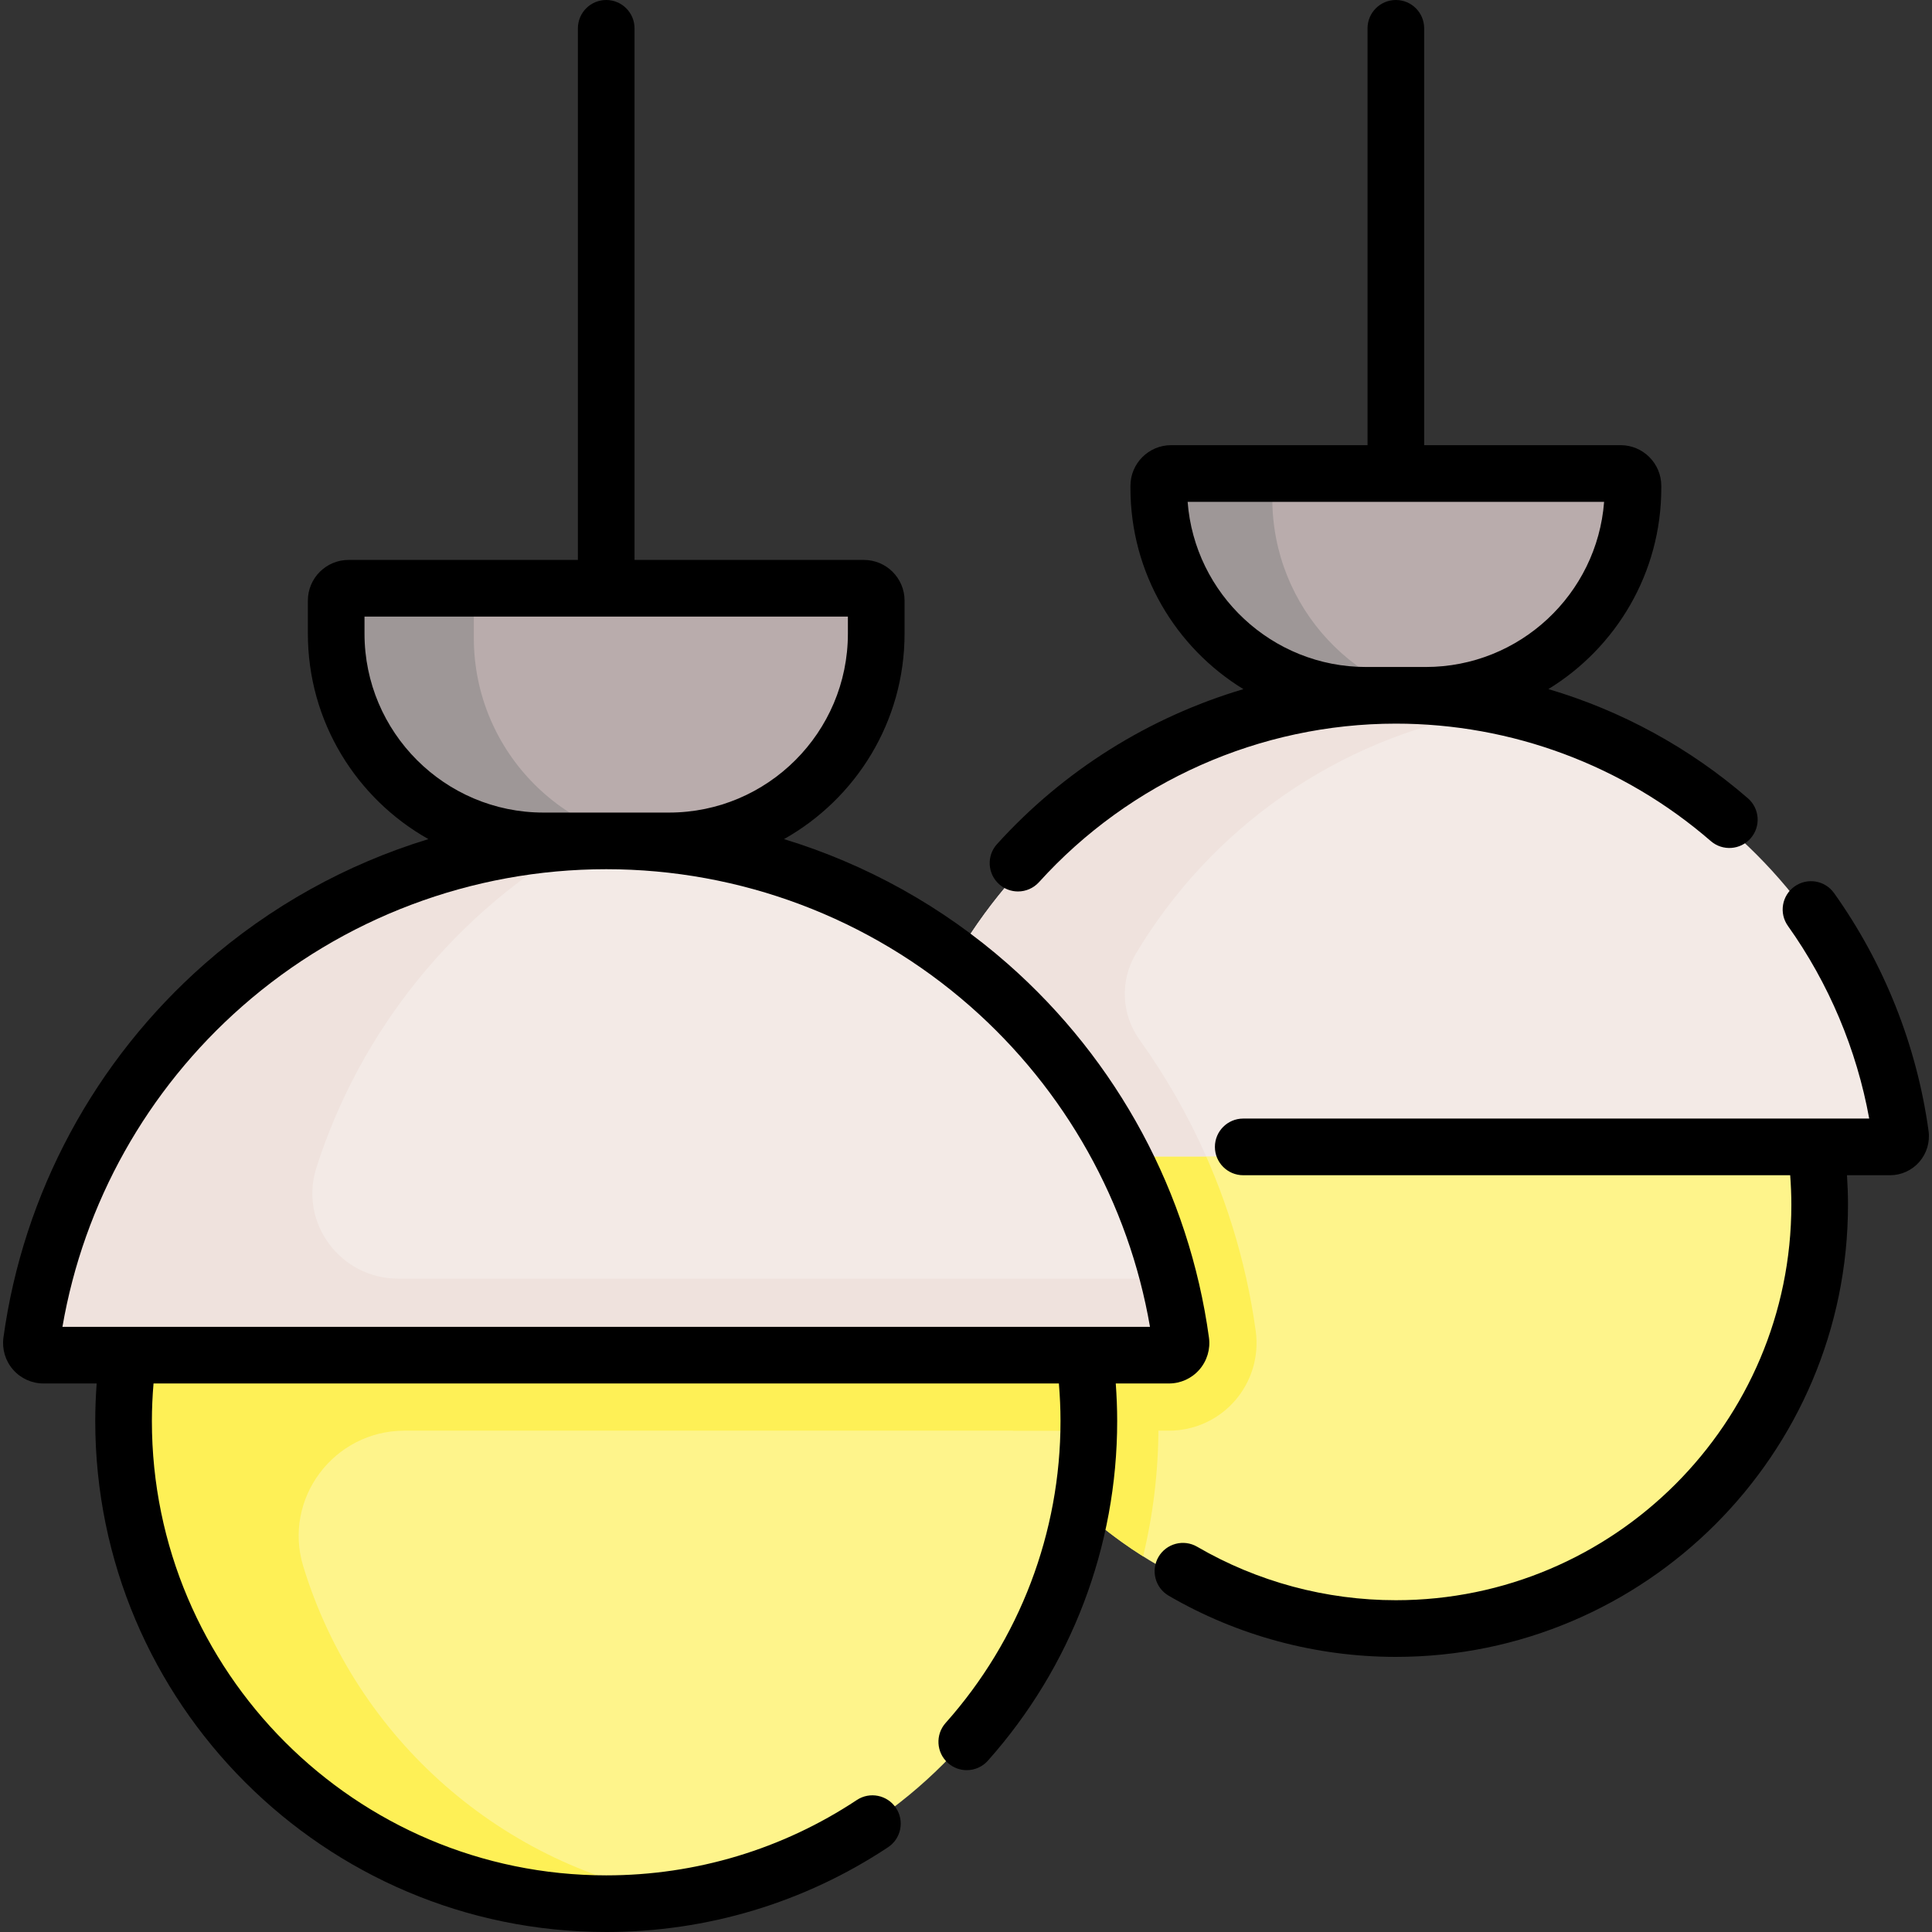 <svg width="60" height="60" viewBox="0 0 60 60" fill="none" xmlns="http://www.w3.org/2000/svg">
<rect x="0" y="0" width="60" height="60" fill="#333333" stroke="none"/>
<g clip-path="url(#clip0_412_1992)">
<path d="M42.803 50.439C50.374 50.439 56.511 44.301 56.511 36.73C56.511 29.159 50.374 23.021 42.803 23.021C35.231 23.021 29.094 29.159 29.094 36.73C29.094 44.301 35.231 50.439 42.803 50.439Z" fill="#FEF48B"/>
<path d="M30.149 31.448C29.47 33.074 29.094 34.858 29.094 36.73C29.094 41.617 31.651 45.906 35.5 48.333C35.81 47.044 35.976 45.699 35.976 44.316C35.976 39.196 33.719 34.593 30.149 31.448Z" fill="#FEF056"/>
<path d="M18.826 59.12C27.002 59.12 33.63 52.492 33.63 44.316C33.63 36.141 27.002 29.513 18.826 29.513C10.65 29.513 4.022 36.141 4.022 44.316C4.022 52.492 10.65 59.12 18.826 59.12Z" fill="#FEF48B"/>
<path d="M33.63 44.43C33.645 42.42 33.258 40.503 32.547 38.752H9.856C11.769 34.04 16.039 30.537 21.202 29.703C20.429 29.579 19.635 29.513 18.826 29.513C10.65 29.513 4.022 36.141 4.022 44.316C4.022 52.492 10.65 59.12 18.826 59.12C19.635 59.12 20.429 59.054 21.202 58.93C15.596 58.025 11.044 53.973 9.418 48.644C8.778 46.547 10.368 44.431 12.56 44.431H33.629C33.629 44.431 33.629 44.431 33.63 44.43Z" fill="#FEF056"/>
<path d="M38.998 41.339C38.389 36.907 36.326 32.805 33.149 29.66L29.988 39.923L29.429 39.751C29.812 41.452 30.51 43.034 31.46 44.431H36.303C37.089 44.431 37.836 44.092 38.353 43.499C38.87 42.906 39.105 42.118 38.998 41.339Z" fill="#FEF056"/>
<path d="M58.696 35.913C58.896 35.913 59.049 35.736 59.022 35.538C57.963 27.828 51.35 21.889 43.35 21.889C35.349 21.889 28.737 27.828 27.678 35.538C27.651 35.736 27.803 35.913 28.003 35.913H58.696Z" fill="#F3EAE6"/>
<path d="M46.111 22.128C45.215 21.971 44.291 21.889 43.35 21.889C35.35 21.889 28.738 27.827 27.678 35.536C27.651 35.735 27.803 35.913 28.003 35.913H28.686H33.523H37.458C36.895 34.639 36.202 33.425 35.389 32.29C34.823 31.5 34.778 30.452 35.276 29.617C37.586 25.744 41.505 22.939 46.111 22.128Z" fill="#EFE2DD"/>
<path d="M36.304 42.085C36.531 42.085 36.705 41.883 36.674 41.658C35.468 32.878 27.938 26.114 18.826 26.114C9.715 26.114 2.185 32.878 0.979 41.658C0.948 41.884 1.122 42.085 1.349 42.085H36.304Z" fill="#F3EAE6"/>
<path d="M36.294 39.708H12.358C10.568 39.708 9.281 37.968 9.826 36.263C11.203 31.956 14.156 28.353 18.006 26.133C9.266 26.524 2.148 33.143 0.979 41.658C0.948 41.884 1.122 42.085 1.349 42.085H36.304C36.531 42.085 36.705 41.884 36.674 41.659C36.583 40.996 36.455 40.345 36.294 39.708Z" fill="#EFE2DD"/>
<path d="M21.06 26.247H16.593C13.038 26.247 10.156 23.366 10.156 19.811V18.519C10.156 18.308 10.328 18.136 10.539 18.136H27.113C27.325 18.136 27.496 18.308 27.496 18.519V19.811C27.496 23.366 24.614 26.247 21.06 26.247Z" fill="#B9ACAC"/>
<path d="M14.715 19.811V18.519C14.715 18.308 14.887 18.136 15.098 18.136H10.54C10.328 18.136 10.157 18.308 10.157 18.519V19.811C10.157 23.366 13.038 26.247 16.593 26.247H21.06C21.075 26.247 21.09 26.246 21.106 26.246C17.572 26.221 14.715 23.35 14.715 19.811Z" fill="#9E9797"/>
<path d="M44.977 21.921H41.722C38.168 21.921 35.286 19.04 35.286 15.485V14.76C35.286 14.549 35.458 14.377 35.669 14.377H51.031C51.242 14.377 51.413 14.549 51.413 14.76V15.485C51.413 19.04 48.532 21.921 44.977 21.921Z" fill="#B9ACAC"/>
<path d="M39.513 15.485V14.76C39.513 14.549 39.685 14.377 39.896 14.377H35.669C35.458 14.377 35.286 14.549 35.286 14.76V15.485C35.286 19.04 38.168 21.921 41.722 21.921H44.977C45.141 21.921 45.303 21.913 45.463 21.901C42.136 21.652 39.513 18.876 39.513 15.485Z" fill="#9E9797"/>
<path d="M36.303 42.965C36.666 42.965 37.01 42.809 37.248 42.535C37.486 42.262 37.595 41.898 37.545 41.538C36.93 37.056 34.71 32.934 31.296 29.933C29.265 28.148 26.893 26.836 24.348 26.059C26.58 24.805 28.092 22.415 28.092 19.678V18.652C28.092 17.956 27.525 17.389 26.829 17.389H19.706V0.88C19.706 0.394 19.312 0 18.826 0C18.34 0 17.947 0.394 17.947 0.88V17.389H10.824C10.127 17.389 9.561 17.956 9.561 18.652V19.678C9.561 22.415 11.073 24.804 13.304 26.059C10.759 26.836 8.388 28.148 6.357 29.933C2.942 32.934 0.723 37.056 0.107 41.538C0.058 41.898 0.166 42.262 0.405 42.535C0.643 42.808 0.987 42.965 1.349 42.965H3.002C2.974 43.355 2.958 43.745 2.958 44.132C2.958 52.881 10.076 60 18.826 60C21.954 60 24.981 59.09 27.579 57.368C27.984 57.1 28.095 56.554 27.827 56.149C27.558 55.744 27.012 55.633 26.608 55.902C24.298 57.432 21.607 58.241 18.826 58.241C11.046 58.241 4.717 51.911 4.717 44.132C4.717 43.745 4.735 43.355 4.768 42.965H32.885C32.917 43.354 32.935 43.745 32.935 44.132C32.935 47.594 31.668 50.925 29.366 53.509C29.044 53.872 29.076 54.428 29.439 54.751C29.606 54.9 29.815 54.974 30.023 54.974C30.265 54.974 30.507 54.874 30.68 54.679C33.269 51.772 34.695 48.026 34.695 44.131C34.695 43.744 34.679 43.354 34.651 42.965H36.303V42.965ZM16.877 25.235C13.813 25.235 11.32 22.742 11.32 19.678V19.149H26.332V19.678C26.332 22.742 23.84 25.235 20.776 25.235H16.877ZM7.519 31.254C10.644 28.507 14.66 26.994 18.826 26.994C22.993 26.994 27.008 28.507 30.134 31.254C33.085 33.848 35.052 37.364 35.714 41.206H1.939C2.6 37.364 4.567 33.848 7.519 31.254Z" fill="black"/>
<path d="M59.893 35.123C59.529 32.474 58.515 29.92 56.959 27.736C56.677 27.34 56.128 27.247 55.732 27.529C55.336 27.811 55.244 28.361 55.526 28.756C56.795 30.538 57.661 32.594 58.05 34.738H38.61C38.124 34.738 37.73 35.132 37.73 35.618C37.73 36.104 38.124 36.498 38.61 36.498H55.596C55.619 36.804 55.632 37.11 55.632 37.415C55.632 44.187 50.122 49.696 43.35 49.696C41.179 49.696 39.046 49.122 37.18 48.036C36.76 47.791 36.222 47.933 35.977 48.353C35.733 48.773 35.875 49.312 36.294 49.556C38.429 50.799 40.868 51.456 43.35 51.456C51.092 51.456 57.391 45.157 57.391 37.415C57.391 37.11 57.38 36.804 57.36 36.498H58.696C59.045 36.498 59.377 36.347 59.606 36.084C59.836 35.82 59.941 35.469 59.893 35.123Z" fill="black"/>
<path d="M31.615 27.685C31.855 27.685 32.094 27.587 32.268 27.395C35.097 24.267 39.136 22.473 43.35 22.473C46.944 22.473 50.417 23.768 53.13 26.12C53.497 26.438 54.052 26.399 54.37 26.032C54.689 25.665 54.649 25.109 54.282 24.791C52.47 23.22 50.354 22.071 48.087 21.4C50.188 20.113 51.593 17.797 51.593 15.158V15.088C51.593 14.392 51.026 13.825 50.33 13.825H44.229V0.88C44.229 0.394 43.836 0 43.35 0C42.864 0 42.47 0.394 42.47 0.88V13.825H36.37C35.673 13.825 35.107 14.392 35.107 15.088V15.158C35.107 17.798 36.513 20.115 38.615 21.402C35.7 22.266 33.039 23.919 30.963 26.215C30.637 26.575 30.665 27.131 31.025 27.457C31.194 27.61 31.405 27.685 31.615 27.685ZM42.423 20.714C39.503 20.714 37.101 18.45 36.883 15.585H49.817C49.599 18.45 47.197 20.714 44.277 20.714H42.423Z" fill="black"/>
</g>
<defs>
<clipPath id="clip0_412_1992">
<rect width="60" height="60" fill="white"/>
</clipPath>
</defs>
</svg>
